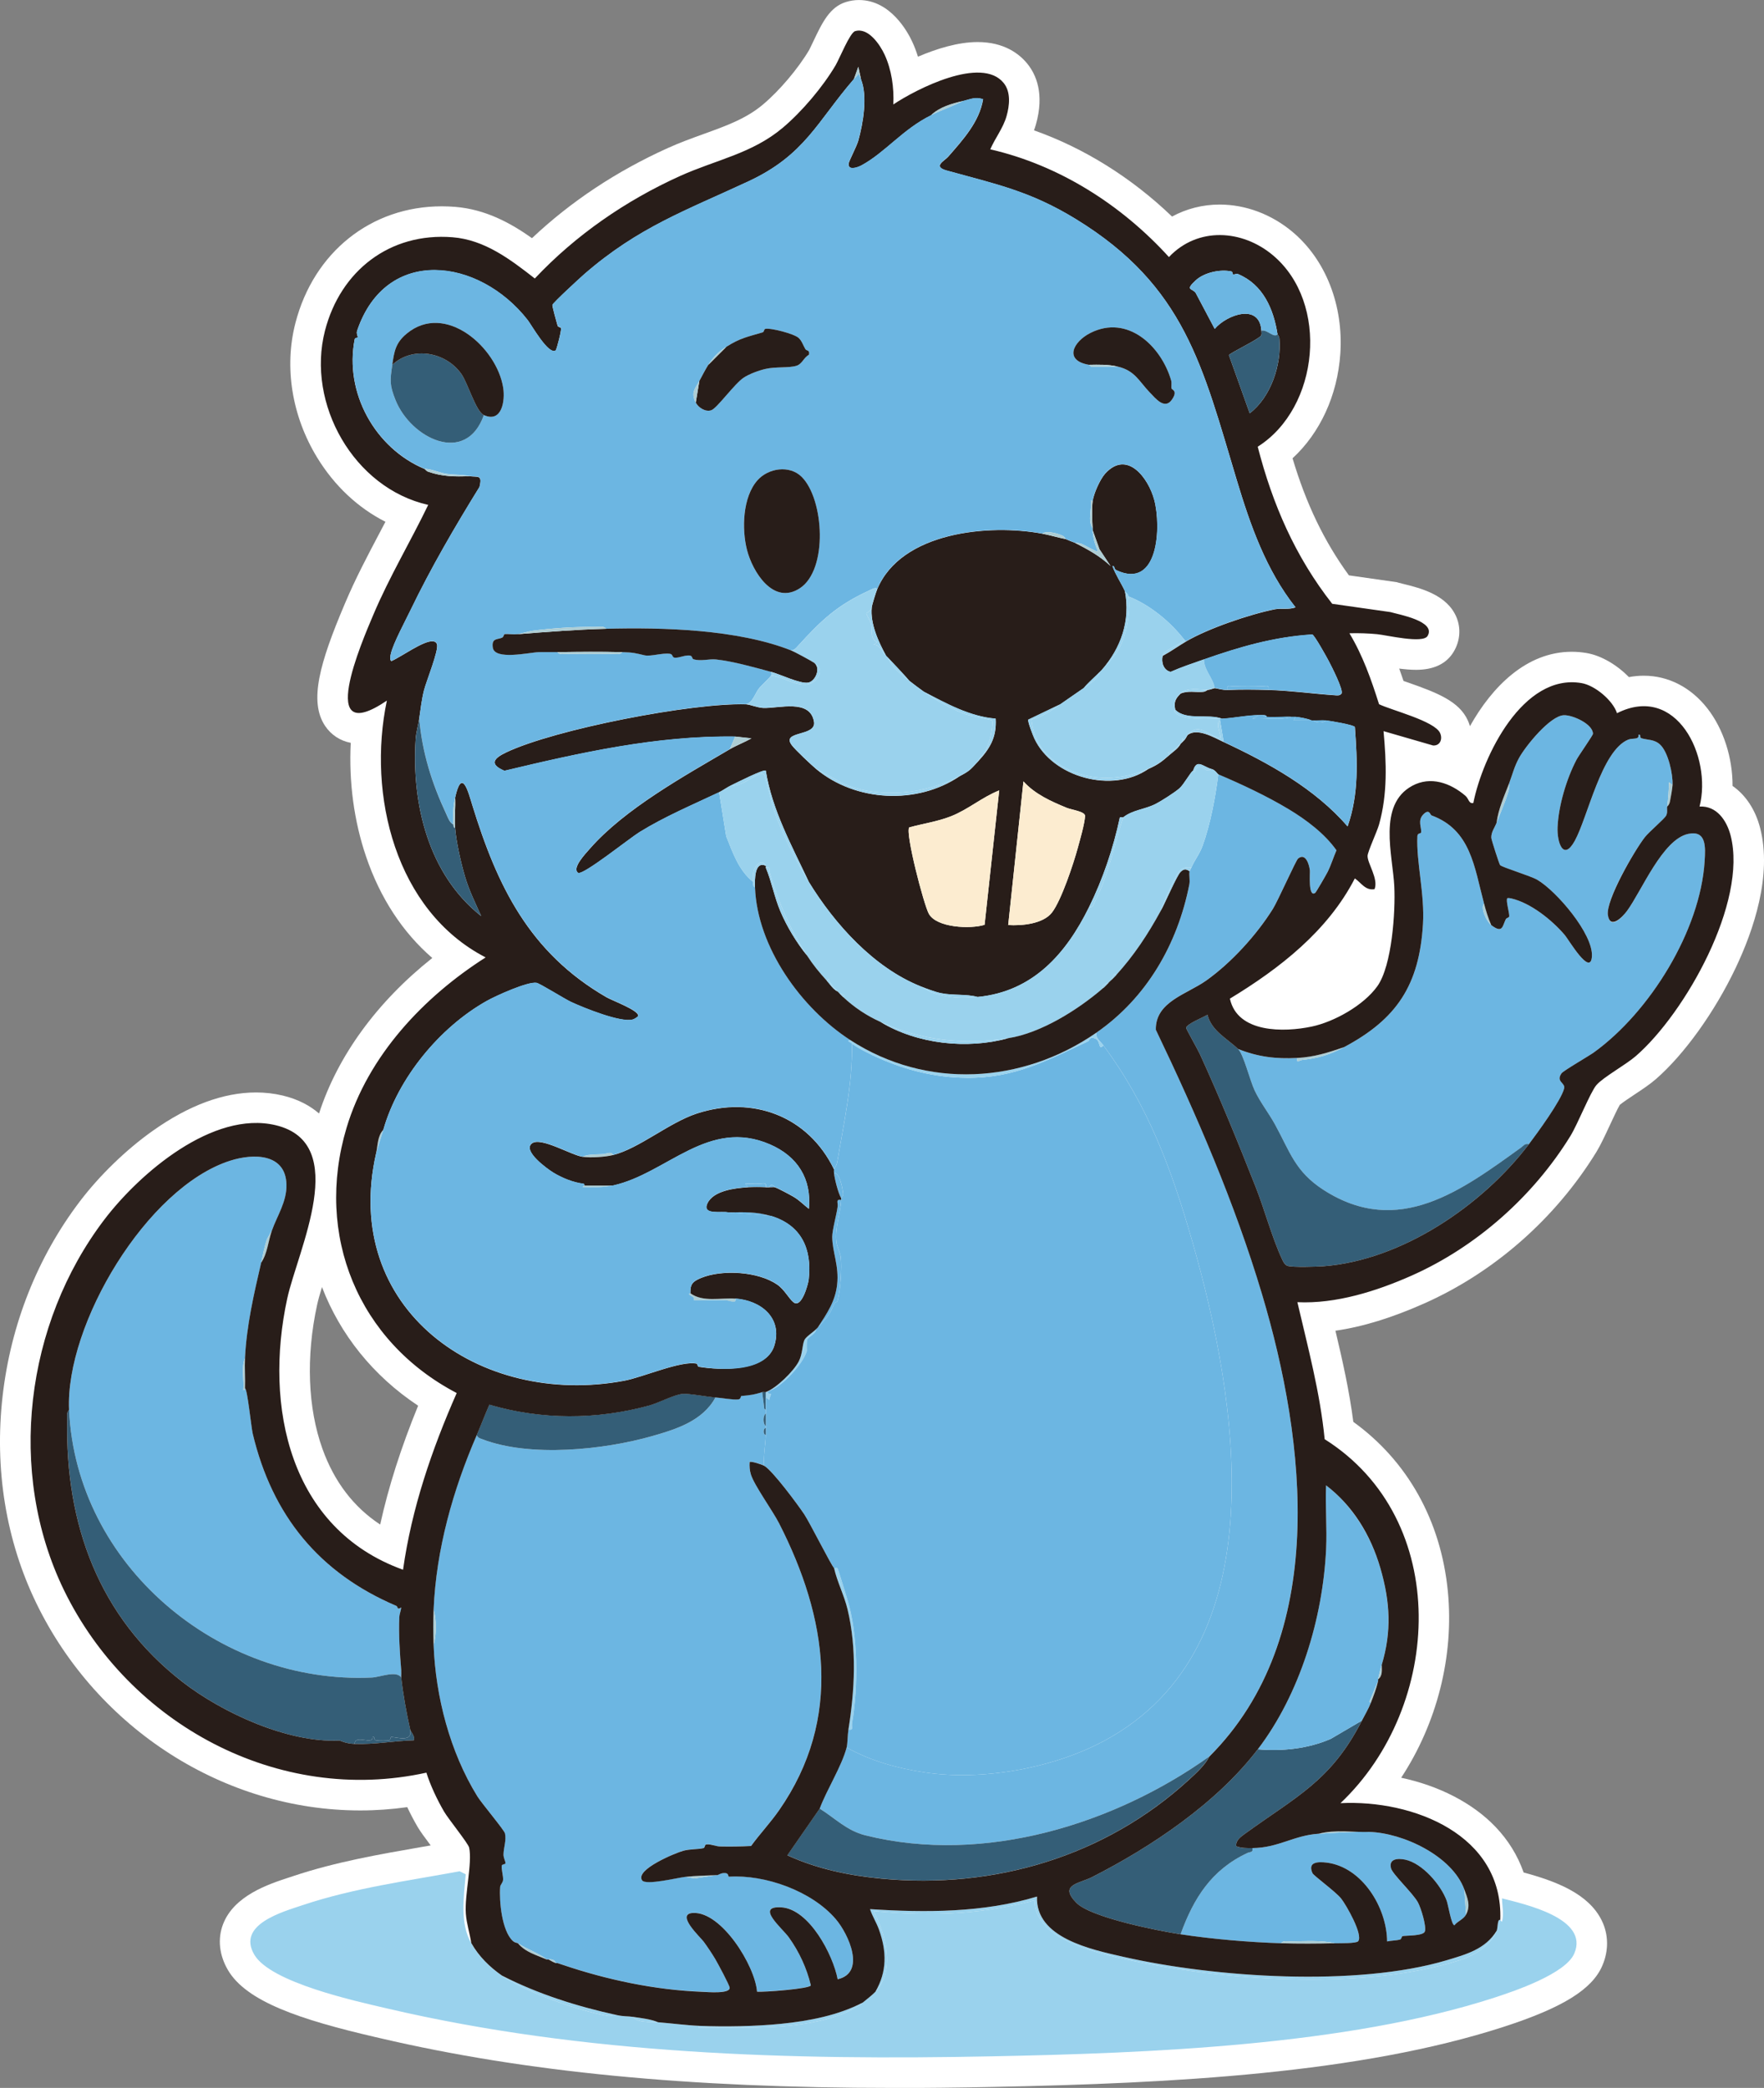 <?xml version="1.0" encoding="UTF-8"?>
<svg id="Layer_2" data-name="Layer 2" xmlns="http://www.w3.org/2000/svg" viewBox="0 0 982.39 1162.71">
  <rect x="0" y="0" width="982.39" height="1162.71" fill="#808080" stroke="none"/>
  <defs>
    <style>
      .cls-1 {
        fill: #adcdd4;
      }

      .cls-2 {
        fill: #6cb6e2;
      }

      .cls-3 {
        fill: #9ad2ed;
      }

      .cls-4 {
        fill: #fff;
      }

      .cls-5 {
        fill: #281d19;
      }

      .cls-6 {
        fill: #345e77;
      }

      .cls-7 {
        fill: #fcecd0;
      }
    </style>
  </defs>
  <g id="Layer_2-2" data-name="Layer 2">
    <g>
      <path class="cls-4" d="M496.91,1162.71c-113.71,0-204.31-8.8-285.13-27.68l-2.72-.63c-41.85-9.69-71.83-19.75-82.11-37.31-4.86-8.3-5.84-17.34-2.77-25.44,6.11-16.11,25.43-22.42,36.96-26.19.76-.25,1.49-.49,2.16-.71,23.57-7.88,47.89-12.1,71.41-16.19,1.7-.3,3.42-.59,5.14-.89-3.55-4.76-5.81-7.82-7.24-10.26-2.09-3.58-4.06-7.33-5.81-11.06-8.68,1.22-17.45,1.84-26.19,1.84-75.5,0-146.27-45.23-180.3-115.23-16.98-34.92-23.5-74.87-18.86-115.52,4.55-39.89,19.44-77.41,43.06-108.48,11-14.47,25.78-28.78,40.55-39.24,20-14.17,39.37-21.36,57.57-21.36,5.07,0,10.06.58,14.83,1.72,8.9,2.12,15.44,5.86,20.22,9.99,10.42-32.19,32.4-62.24,63.07-86.59-16.45-14.21-29-33.33-36.86-56.42-6.77-19.88-9.66-41.7-8.56-63.4-5.9-1.12-10.98-4.45-14.33-9.5-9.06-13.68-2.86-35.17,10.92-67.66l.4-.94c5.65-13.34,12.33-26.01,18.8-38.27,1.17-2.22,2.36-4.47,3.54-6.73-15.25-7.71-28.36-19.95-38.01-35.73-14.06-22.99-18.49-50.29-12.14-74.9,10.19-39.51,42.18-65.04,81.51-65.04,2.42,0,4.88.1,7.33.29,17.11,1.35,31.11,9.08,42.92,17.44,21.65-20.42,47-37.24,75.53-50.13,6.95-3.14,13.69-5.58,20.21-7.93,12.68-4.58,23.63-8.54,32.97-16.42,9.2-7.76,19.51-19.95,25.67-30.34.31-.55,1.28-2.6,1.99-4.1,5.21-11.03,9.33-19.74,18.49-22.59,2.35-.73,4.78-1.1,7.23-1.1,17.64,0,27.23,17.89,29.75,23.37,1.2,2.61,2.24,5.35,3.11,8.19,10.58-4.54,22.52-8.16,33.19-8.16,14.82,0,23.26,6.57,27.74,12.09,4.86,6,9.63,16.74,4.74,33.89-.31,1.1-.67,2.16-1.04,3.19,27.86,9.85,54.33,26.36,76.88,48.01,8.04-4.37,17.08-6.68,26.5-6.68,14.51,0,28.95,5.43,40.66,15.28,18.46,15.53,28.38,40.91,26.54,67.89-1.58,23.13-11.29,44.02-26.59,58.13,7.53,25.33,17.67,46.39,31.39,65.19l26.65,3.8,1.17.34c.47.13,1.13.29,1.93.49,9.91,2.43,24.88,6.09,30.14,18.67,2.6,6.23,2.04,13.23-1.54,19.23-4,6.69-11.06,10.08-20.97,10.08-2.98,0-6.21-.29-9.36-.69.84,2.32,1.64,4.62,2.39,6.88.49.17.97.34,1.43.5,17.6,6.09,29.5,10.87,34.34,21.4.49,1.08.9,2.17,1.23,3.28,12.4-22.12,31.57-41.43,56.71-41.43,2.74,0,5.52.24,8.26.71,8.21,1.41,16.96,6.64,23.55,13.4,2.77-.52,5.53-.78,8.28-.78,13.69,0,26.29,6.49,35.47,18.27,9.03,11.59,14.03,27.62,13.97,43.11,7.23,5.01,12.75,13.19,15.38,23.5,6.74,26.34-3.69,56.85-13.63,77.8-11.63,24.52-28.69,48.29-44.53,62.04-3.24,2.82-7.36,5.56-11.73,8.46-2.54,1.69-6.65,4.42-8.29,5.81-1.27,2.16-3.87,7.74-5.47,11.19-2.7,5.81-5.25,11.3-7.64,15.18-22.8,37-56.86,66.93-95.92,84.27-17.9,7.95-34.19,12.96-49.33,15.13,3.91,16.46,7.72,33.36,9.96,50.75,30.19,21.81,48.78,54.99,52.64,94.32,3.56,36.24-6.15,73.68-25.99,103.86,21.05,4.49,39.61,13.96,52.31,27.14,7.25,7.52,12.58,16.16,15.89,25.63,17.83,4.81,36.07,11.67,43.48,26.69,3.86,7.84,3.98,16.81.32,25.26-5.7,13.19-22.1,23.34-54.83,33.97-80.2,26.03-184.01,31.49-284.23,33.5-20.22.41-38.66.6-56.37.6ZM179.32,716.74c-1.16,3.79-2.14,7.23-2.74,10-6.26,28.85-5.19,57.31,3.02,80.15,6.57,18.27,17.34,32.37,32.13,42.1,4.6-20.95,11.59-42.85,21.13-66.19-25.16-16.67-43.43-39.69-53.54-66.05Z"/>
      <g id="_7UawvB" data-name="7UawvB">
        <g>
          <path class="cls-3" d="M262.47,1082.15c4.16,7.33,10.12,13.19,17,18,13.28,9.29,42.88,19.62,58.91,22.43,1.63.29,3.4-.61,5.09-.43,3.98.87,6.01.55,9,1,2.53,3.33,9.85,2.67,14,3,7.45.6,15.86,1.71,23,2l-.52,1c20.45-.22,41.47,1,61.62-2.63,10.24-1.84,22.07-5.01,29.9-11.37,1.95-1.59,5.44-4.33,7-6,11.55-12.37,5.64-31.8-.99-44.99,15.72,1.61,32.71,2.05,48.48.98,14.04-.95,28-3.41,41.5-6.99-.79,5.35,2.17,10.1,5.5,14.01,10.2,11.98,37.88,17.58,53.32,20.68,52.64,10.56,125.61,15.02,177.25-1.13,8.15-2.55,17.8-8.2,20.94-16.56.52-1.38.39-3.91,1.02-5.49.2-.48.51-.56.98-.51.15.02.53.88.98,1.01,1.23-4.58.08-8.42.03-13.01,12.82,3.3,48.72,11.14,40.24,30.75-4.87,11.26-33.11,20.85-44.46,24.54-82.33,26.72-192.64,30.93-279.32,32.67-112.73,2.27-227.18-.91-337.29-26.63-17.53-4.1-64.9-14.38-74.03-29.97-9.83-16.79,15.64-23.8,27.08-27.63,28.24-9.45,58.07-13.43,87.28-18.81l3.38,1.67c-1.01,12.53-3.38,27.33,3.12,38.42Z"/>
          <path class="cls-3" d="M833.47,1075.15c-3.14,8.36-12.79,14.01-20.94,16.56-51.63,16.15-124.61,11.69-177.25,1.13-15.45-3.1-43.13-8.69-53.32-20.68-3.33-3.91-6.29-8.65-5.5-14.01-13.5,3.58-27.46,6.04-41.5,6.99-15.78,1.06-32.77.63-48.48-.98,6.63,13.2,12.54,32.63.99,44.99,6.55-11.4,6.3-22.41,2.01-34.51-1.42-4.02-3.71-7.48-5.01-11.48,31.02,2.01,63.17,2.01,92.99-7.01-1.01,23.05,30.35,29.51,47.98,33.53,50.91,11.61,130.03,16.86,180.03,1.97,10.94-3.26,21.79-6.22,28-16.5Z"/>
          <path class="cls-3" d="M480.47,1115.15c-7.83,6.36-19.66,9.53-29.9,11.37-20.15,3.63-41.18,2.4-61.62,2.63l.52-1c14.26.58,31.19.29,45.37-1.13,15.47-1.55,31.85-4.67,45.63-11.87Z"/>
          <path class="cls-3" d="M343.47,1122.15c-1.69-.18-3.46.72-5.09.43-16.03-2.81-45.63-13.14-58.91-22.43,20.09,10.3,41.93,17.19,64,22Z"/>
          <path class="cls-3" d="M366.47,1126.15c-4.15-.33-11.47.33-14-3,4.6.69,9.65,1.19,14,3Z"/>
          <g>
            <g>
              <path class="cls-2" d="M424.47,775.15l1.19,9.34.81.66v2c-1.65,1.26-1.65,5.74,0,7,0,.33,0,.67,0,1-1.56.41-1.5,3.68,0,4-.23,5.7-1.33,11.27-1,17-1.09-.59-7.3-2.7-7.99-2-.18,2.34-.02,4.57.67,6.83,1.87,6.14,12.06,20.13,15.72,27.28,26.89,52.63,35.58,108.63,0,159.78-4.82,6.92-10.65,13.09-15.6,19.89-5.74.29-11.58.38-17.33.26-2.52-.05-5.6-1.55-7.78-1.06-.73.17-.58,1.79-1.37,1.99-3.1.76-7.49.47-11.33,1.5s-26.96,10.43-22.89,16.44c1.99,2.93,19.69-1.44,23.91-1.91l5.37.89,12.63-1.89c.57-.03,2.11-1.37,4.52-1.12,1.94.2,1.4,2.04,1.91,2.01,20.19-1.28,46.16,7.94,59.54,23.64,7.14,8.38,16.93,29.84,1.03,33.47-2.56-13.6-15.84-39.17-31.47-40.06-14.66-.84.65,11.64,4.29,16.73,5.73,8.02,9.96,17.1,12.24,26.71-.3,1.9-26.35,3.9-29.97,3.52-1.09-14.4-19.74-44.64-35.66-43.82-9.95.51,4.2,13.56,5.98,16,2.14,2.93,4.53,6.5,6.39,9.61,1.37,2.29,7.9,14.43,8.05,15.99.35,3.58-12.31,2.43-15.35,2.31-26.28-1-53-6.71-77.51-14.99l-3-1c-.29-.11-.71.11-1,0-.53-1.85-2.23-2.16-4-2-.28-.12-.72.12-1,0-4.81-3.69-10.88-5.56-16-9-.6-.41-1.65-.15-3.01-1.45-6-5.74-7.53-22.03-6.94-30,.09-1.22,1.47-2.22,1.63-3.88.2-2.02-1.08-6.26-.71-7.99.18-.8,2.02-.64,2.05-1.25.06-1.02-1.15-3.05-1.11-4.91.09-4.05,1.68-7.93.83-11.76-.41-1.81-13.09-16.9-15.38-20.61-15.32-24.81-23.24-55.57-24.36-84.14,1.67-5.73,1.68-14.19,0-20,1.46-33.57,10.75-66.4,24-97,.75,1.66,1.68,1.76,3.16,2.33,26.63,10.24,67.74,5.92,94.84-1.83,13.43-3.84,27.97-8.48,35-21.5,3.54.26,9.7,1.4,12.56,1.11,1.88-.19,1.27-1.88,1.91-1.94,3.91-.31,7.38-.71,11.53-2.17Z"/>
              <path class="cls-2" d="M678.47,431.15c12.85,5.46,27.01,12.09,39.13,19.37,9.87,5.93,20.11,13.63,26.68,22.93-1.66,3.82-3.08,8.42-4.93,12.08-.75,1.48-6.34,11.23-6.9,11.62-4.03,2.86-2.83-11.13-2.98-12.49-.37-3.4-2.45-10.01-6.58-6.59-1.21,1-11.18,23.48-14,28-9.09,14.55-23.14,29.97-37.1,39.9-10.88,7.74-28.39,11.76-28.11,27.42,22.69,47.33,43.99,96.61,59.06,147,24.76,82.78,37.34,191.18-29.26,257.76-52.5,37.36-124.86,60.45-191.43,43.93-10.48-2.6-16.86-9.48-25.57-14.93,3.92-10.56,12.15-23.34,15-34,13.64,7.54,28.24,11.57,43.62,13.88,31.8,4.76,71.41-2.25,100.05-17.71,96.91-52.29,74.18-189.68,49.04-277.38-11.56-40.32-24.57-75.94-49.71-109.79-1.64-2.21-4.36-3.95-4-7,28.1-19.41,45.33-49.35,51.88-82.62.48-2.42-.26-5.2.12-7.38.02-.11.74-1.38,1-2,1.64-3.94,4.6-7.53,6.28-12.22,4.33-12.01,7.19-27.19,8.72-39.78Z"/>
              <path class="cls-2" d="M762.47,1020.15c19.06.55,46.21,13.47,53,32l1,14c-1.52,2.8-4.59,3.56-6.5,5.98-1.67.01-3.44-11.28-4.31-13.67-3.26-8.9-13.57-20.87-23.13-22.87-4.02-.84-9.23-.57-7.88,4.8.82,3.28,12.3,13.99,15.03,19.05,1.67,3.1,4.73,12.98,3.86,16.08-.74,2.66-10.58,2.24-12.38,2.65-.69.15-.58,1.64-1.45,1.9-1.97.6-5.07.56-7.24,1.07-.09-18.78-13.83-41.42-33.61-43.89-4.59-.57-10.85-.56-7.93,5.87.64,1.4,12.91,10.3,15.94,14.11,2.79,3.51,12.44,20.3,9.48,23.82-1.08,1.28-10.57,1.04-12.89,1.1-7.57-1.76-16.61-1.1-24.51-1.02-1.69.02-4.45-.64-5.49,1.02-17.91-.57-38.31-2.29-56-5,7.27-20.13,17.3-35.98,37.26-45.29,1.46-.68,3.28-.11,2.74-2.71,14.43-.09,23.17-7.15,37-8,8.65-.53,19.68-1.24,28-1Z"/>
              <path class="cls-6" d="M758.47,958.15c-17.28,33.76-36.44,42.14-65.34,63.16-2.25,1.64-5.15,3.7-4.66,6.83,3.06,1.11,5.82,1.03,9,1.01.55,2.6-1.28,2.03-2.74,2.71-19.96,9.31-29.99,25.16-37.26,45.29-12.35-1.89-49.86-9.27-57.99-17.51-10.03-10.15,1.58-10.7,8.67-14.31,33.18-16.88,69.58-41.33,92.32-71.18,13.76,1.16,27.9-.28,40.67-5.83l17.33-10.17Z"/>
              <path class="cls-2" d="M700.47,974.15c23.48-30.83,36.2-72.96,38.04-111.46.56-11.79-.51-23.75-.03-35.54,14.78,11.28,25.04,28.18,30.28,46.21s6.32,35.21.71,53.79c-.97,3.21-1.26,4.91-2,8-.08.32.08.68,0,1l-4.88,11.53.88.47c-1.36,3.5-3.46,6.99-5,10l-17.33,10.17c-12.77,5.55-26.91,6.99-40.67,5.83Z"/>
              <path class="cls-6" d="M673.47,978.15c-2.34,4.68-7.55,9.43-11.47,13.03-46.55,42.6-108.25,60.91-171.02,54.96-18.17-1.72-35.97-5.42-52.51-13.01l18-25.98c8.72,5.45,15.09,12.32,25.57,14.93,66.57,16.52,138.93-6.56,191.43-43.93Z"/>
              <path class="cls-6" d="M398.47,778.15c-7.03,13.01-21.57,17.66-35,21.5-27.1,7.75-68.21,12.07-94.84,1.83-1.48-.57-2.41-.67-3.16-2.33,2.43-5.6,4.58-11.39,7.06-16.98,29.09,8.55,59.73,8.46,88.95.49,5.17-1.41,14.25-6.19,18.6-6.48,3.99-.27,13.27,1.59,18.38,1.97Z"/>
              <path class="cls-3" d="M464.47,873.15c.19.15,1.54-.36,1.86.09.52.74,4.63,14.55,5.44,17.1,6.07,19.07,6.34,48.85,2.71,69.37-.33,1.86,1.15,4.01-2.02,3.43,3.53-22,4.75-45.19-.49-67.01-1.88-7.83-5.72-15.14-7.51-22.99Z"/>
              <path class="cls-2" d="M468.47,668.15c-.49,7.7-3.69,15.85-2.65,23.75.3,2.24,2.11,5.98,2.37,8.01.73,5.74-.17,18.93-1.78,24.51-.23.78-1.53.7-1.86,1.51-2.68,6.53-4.13,8.02-9.08,13.22,5-7.68,9.66-14.34,10.72-23.78,1.2-10.59-2.73-18.27-2.72-26.72,0-3.8,2.42-12.15,3.04-17,.24-1.87-1.27-4.06,1.95-3.5Z"/>
              <path class="cls-1" d="M762.47,1020.15c-8.32-.24-19.35.47-28,1,9.11-2.42,18.75-.73,28-1Z"/>
              <path class="cls-1" d="M743.47,1082.15c-9.76.24-20.25.31-30,0,1.04-1.66,3.79-1,5.49-1.02,7.9-.08,16.95-.74,24.51,1.02Z"/>
              <path class="cls-2" d="M464.47,653.15c3.36-.02,4.82,9.19,5.05,11.59.13,1.34-1.05,2.28-1.05,2.41-1.63-2.65-3.68-10.7-4-14Z"/>
              <path class="cls-1" d="M409.47,723.15c.99,3.36-3.3,1-5.5,1h-17.5c-.08,0,.19-1.18-.36-1.62-.71-.57-2.29-1.22-2.39-1.81-.05-.28.75-.5.75-.57,7,5.13,16.73,2.42,25,3Z"/>
              <path class="cls-2" d="M429.47,677.15l-24-2c8.48-.16,15.82-.5,24,2Z"/>
              <path class="cls-2" d="M416.47,661.15l-1.5-2c2.68.08,5.37-.1,8.04,0,1.92.08,4.01-1.03,3.45,2-3.07-.2-6.93-.19-10,0Z"/>
              <path class="cls-1" d="M399.47,1044.15l-12.63,1.89-5.37-.89c6.4-.72,11.7-.7,18-1Z"/>
              <path class="cls-1" d="M241.47,916.15c-.25-6.36-.28-13.64,0-20,1.68,5.81,1.67,14.27,0,20Z"/>
              <path class="cls-1" d="M341.47,643.15c-4.52,1.13-12.41,1.61-17,1,3.45-1.6,8.01-1.09,12-1.51,1.5-.16,3.97-1.48,5,.51Z"/>
              <path class="cls-1" d="M341.47,660.15c-5.8,1.29-10.99,1.15-17.01.98.12-.47,1-.83,1.01-.98h16Z"/>
              <path class="cls-1" d="M816.47,1066.15l-1-14c1.72,4.7,3.68,9.05,1,14Z"/>
              <path class="cls-3" d="M454.47,740.15c-.01,2.57-4.44,4.37-4.9,5.79-.68,2.06-.09,5.95-.35,6.7-2.4,7.2-12.91,18.51-19.43,21.28-4.88,2.07-.69,2.21-.53,2.38.28.29-1.07,2.47-.81,3.34l-1.99-1.48v-3c5.75-2.04,15.55-11.6,18.38-17.12,2.16-4.21,1.86-8.95,3.13-11.87.75-1.73,5.01-4.5,6.49-6.01Z"/>
              <path class="cls-6" d="M426.47,775.15v10l-.81-.66-1.19-9.34c.52-.18,1.48.18,2,0Z"/>
              <path class="cls-1" d="M767.47,935.15c.74-3.09,1.03-4.79,2-8,.03,2.74.58,6.18-2,8Z"/>
              <path class="cls-1" d="M763.47,948.15l-.88-.47,4.88-11.53c-1.08,4.48-2.36,7.78-4,12Z"/>
              <path class="cls-1" d="M309.47,1093.15c-2.27-.86-3.2-1.66-4-2,1.77-.16,3.47.15,4,2Z"/>
              <path class="cls-1" d="M304.47,1091.15c-5.57-2.42-11.92-4.04-16-9,5.12,3.44,11.19,5.31,16,9Z"/>
              <path class="cls-2" d="M431.47,661.15c-.78-.2-2.05.1-3,0,.2-1.7,2.43-1.29,3,0Z"/>
              <path class="cls-1" d="M313.47,1094.15c-1.05-.35-1.93-.61-3-1l3,1Z"/>
              <g>
                <path class="cls-2" d="M474.47,581.15c3.91,2.85,10.01,5.9,15.29,8.21,15.1,6.6,30.81,10.61,48.26,10.83,27.16.34,45.33-9.81,68.13-20.41.46-.21.58-3.18,4.34-1.15,2.38,1.28,1.27,6.63,3.98,3.52,25.14,33.85,38.16,69.47,49.71,109.79,25.14,87.7,47.87,225.09-49.04,277.38-28.64,15.45-68.25,22.47-100.05,17.71-15.39-2.3-29.98-6.34-43.62-13.88.57-2.13.56-7.23,1-10,3.17.57,1.69-1.57,2.02-3.43,3.63-20.52,3.36-50.31-2.71-69.37-.81-2.56-4.92-16.37-5.44-17.1-.33-.46-1.67.06-1.86-.09-1.35-1.07-13.51-25.3-16.59-29.91-3.59-5.38-17.78-24.57-22.41-27.09-.33-5.73.77-11.3,1-17,.05-1.33-.04-2.67,0-4,0-.33,0-.67,0-1,.06-2.33,0-4.67,0-7v-9l1.99,1.48c-.27-.86,1.09-3.04.81-3.34-.17-.17-4.35-.31.53-2.38,6.52-2.77,17.02-14.08,19.43-21.28.25-.75-.33-4.64.35-6.7.47-1.42,4.89-3.22,4.9-5.79.33-.34.68-.66,1-1,4.95-5.2,6.41-6.7,9.08-13.22.33-.81,1.63-.73,1.86-1.51,1.61-5.58,2.51-18.77,1.78-24.51-.26-2.03-2.07-5.77-2.37-8.01-1.05-7.9,2.16-16.05,2.65-23.75.02-.33,0-.67,0-1,0-.13,1.18-1.08,1.05-2.41-.23-2.4-1.7-11.61-5.05-11.59-.06-.57-.1-1.49,0-2,.11-.55,1.41-1.98,1.72-3.75,3.76-21.99,8.63-43.75,8.28-66.25Z"/>
                <path class="cls-3" d="M614.47,582.15c-2.71,3.11-1.6-2.23-3.98-3.52-3.77-2.03-3.89.94-4.34,1.15-22.8,10.6-40.97,20.75-68.13,20.41-17.44-.22-33.16-4.23-48.26-10.83-5.29-2.31-11.38-5.36-15.29-8.21-1.24-.9-3.19-1.33-1-2,42.58,27.65,95.79,24.47,137-4-.36,3.05,2.36,4.79,4,7Z"/>
              </g>
              <path class="cls-6" d="M426.47,794.15c-1.65-1.26-1.65-5.74,0-7,0,2.33.06,4.67,0,7Z"/>
              <path class="cls-6" d="M426.47,799.15c-1.5-.32-1.56-3.59,0-4-.04,1.33.05,2.67,0,4Z"/>
              <g>
                <path class="cls-2" d="M151.47,685.15l-2.71,4.79c-1.56,4.31-2.26,8.78-3.29,13.21-4.04,17.35-8.13,35-9,53-2.28,5.36-.42,12.27-.99,18,1.13.17.92-1,.99-1,1.28-.03,3.48,21.8,4.29,25.21,10.89,45.75,37.1,77.63,79.93,95.89,1.12.48.24,2.6,2.77.9-.15,1.9-.96,3.45-1.05,5.44-.42,9.03.28,20.49,1.06,29.56.03.33-.03.67,0,1,.09.98-.11,2.02,0,3-2.84-4.09-11.69-.18-16.46.04-85.03,3.88-164.59-62.46-168.54-149.04-2.17-47.48,43.22-123.94,89.72-138.78,13.04-4.16,30.92-4.09,31.35,13.27.24,9.51-5.23,17.49-8.06,25.51Z"/>
                <path class="cls-6" d="M38.47,785.15c3.95,86.58,83.51,152.92,168.54,149.04,4.77-.22,13.62-4.13,16.46-.04.99,9.12,2.96,20.02,5,29,1.44,7.25-7.1,4.32-10.57,4.11-.46-.03-.31,1.71-1.09,1.88-1.41.32-5.33.26-6.92.09-2.41-.25-.6-2.28-2.41-2.08.53,5.1-9.79-1.68-10.01,3.99-5.12-.17-7.96-1.91-8.43-1.89-28.46,1.42-65.11-15.31-87.48-32.7-46.57-36.19-65.26-87.78-64.11-145.95.04-1.9-.47-3.89,1.03-5.46Z"/>
                <path class="cls-6" d="M228.47,963.15c.3,1.31,2.82,3.64,2,5.99-11.32.29-21.47,2.4-33,2.01.23-5.67,10.55,1.11,10.01-3.99,1.8-.2,0,1.83,2.41,2.08,1.59.16,5.51.23,6.92-.09.77-.17.63-1.91,1.09-1.88,3.47.21,12.01,3.14,10.57-4.11Z"/>
                <path class="cls-1" d="M136.47,773.15c-.07,0,.14,1.17-.99,1,.57-5.73-1.29-12.64.99-18-.27,5.63.2,11.36,0,17Z"/>
                <path class="cls-1" d="M151.47,685.15c-2.05,5.82-2.5,12.93-6,18,1.03-4.43,1.73-8.9,3.29-13.21l2.71-4.79Z"/>
                <path class="cls-6" d="M223.47,931.15c-.03-.33.03-.67,0-1v1Z"/>
              </g>
            </g>
            <g>
              <path class="cls-1" d="M213.47,629.15l-4,13c.97-4.26.67-9.59,4-13Z"/>
              <g>
                <path class="cls-2" d="M840.47,436.15c1.9-4.99,2.75-9,5.48-14.02,3.6-6.61,17.3-23.54,24.97-23.84,4.89-.19,16.22,4.88,16.22,10.36,0,.86-7.87,11.96-9.19,14.48-5.53,10.59-9.98,25.52-10.52,37.48-.37,8.41,3.17,19.29,9.59,7.6,7.28-13.26,14.79-50.06,29.7-56.31,2.54-1.06,6.22.33,5.77-2.74,1.61-.52.37,1.57,1.68,1.97,3.32,1.02,7.09.48,10.33,3.49,4.57,4.24,7.2,16.41,6.97,22.53l-2.01-1.5c-.08,4.37-.38,9.2-.99,13.5-.23,1.64.36,3.03-.52,4.96-.81,1.77-9.49,9.03-11.9,12.12-5.75,7.35-21.92,34.74-20.59,43.36s8.2,1.02,10.64-2.31c8.18-11.15,19.76-39.88,34.1-42.9,10.27-2.17,9.61,7.5,9.14,15.15-2.39,38.7-30.52,84.01-61.55,106.44-3.11,2.25-17.2,10.31-18.2,11.8-3.22,4.78,2.3,5.11,1.5,8.39-1.6,6.55-14.96,24.87-19.61,31-2.38-.49-3.05.95-4.52,2-32.93,23.7-68.1,50.22-109.63,23.65-16.18-10.35-18.92-21.48-27.31-36.69-3.49-6.32-8.13-12.16-11.25-18.75-2.71-5.71-6.18-20.21-9.29-23.21,11.09,4.41,21.07,5.64,33,5-.33,3.4.73,1.31,2.6,1.11,8.99-.96,15.51-2.92,23.4-7.11,29.35-15.59,41.94-34.5,43.99-68.51,1.02-16.96-3.79-34.59-3.11-49.03.09-1.86,2-1.32,2.09-2.07.33-2.72-2.17-6.65,1.3-10.1,3.29-3.26,3.73.37,4.48.64,21.91,8.05,23.78,28.66,29.24,49.07-2.1,2.69,1.54,10.12,4,12,6.47,4.95,6.22.54,8.1-3.2.46-.91,1.72-.81,1.89-1.51.41-1.65-2.07-9.13-.99-10.28.79-.11,1.51.01,2.29.19,10.69,2.51,22.43,11.86,29.67,20.33,2.22,2.6,14.33,23.36,15.12,11.98.86-12.49-19.83-36.52-30.39-42.7-4.01-2.35-19.75-6.95-20.76-8.24-.5-.62-4.83-14.09-4.88-15.16-.14-3.17,1.97-5.82,2.95-8.41,1.94-5.13,4.52-10.84,6.21-16.3.6-1.95,1.15-3.6.79-5.7Z"/>
                <path class="cls-6" d="M851.47,637.15c-25.87,34.1-70.81,64.71-114.51,67.99-3.74.28-16.94.67-19.79-.18-1.72-.52-2.51-2.32-3.2-3.8-5.52-11.81-9.75-27.69-14.72-40.28-9.8-24.81-19.94-49.7-31.05-73.95-1.07-2.34-7.48-13.64-7.61-14.45-.32-2,9.79-6.14,11.88-7.34,2.21,8.95,11.16,13.33,17.01,19,3.11,3,6.58,17.5,9.29,23.21,3.12,6.58,7.76,12.43,11.25,18.75,8.39,15.21,11.13,26.34,27.31,36.69,41.53,26.57,76.7.05,109.63-23.65,1.47-1.06,2.14-2.49,4.52-2Z"/>
                <path class="cls-1" d="M931.47,437.15c-.06,1.69-1.02,7.17-1.43,9.11-.23,1.11-.67,2.16-1.57,2.89.61-4.3.91-9.13.99-13.5l2.01,1.5Z"/>
                <path class="cls-1" d="M748.47,583.15c-7.89,4.19-14.41,6.14-23.4,7.11-1.87.2-2.93,2.29-2.6-1.11,9.57-.52,17.06-2.97,26-6Z"/>
                <path class="cls-1" d="M833.47,458.15c.95-7.61,4.28-14.89,7-22,.36,2.1-.19,3.75-.79,5.7-1.69,5.47-4.26,11.17-6.21,16.3Z"/>
                <path class="cls-1" d="M830.47,515.15c-2.46-1.88-6.1-9.31-4-12,1.1,4.12,2.3,8.1,4,12Z"/>
              </g>
              <g>
                <path class="cls-5" d="M262.47,1082.15c-.82-5.47-2.64-10.91-3.04-16.46-.76-10.62,3.73-28.52,1.83-36.83-.54-2.36-11.53-15.88-13.96-20.04-3.77-6.45-7.65-14.64-9.84-21.67-82.57,18.18-165.61-27.12-201.84-101.65-32.01-65.86-21.49-148.46,22.44-206.27,19.67-25.88,60.53-60.97,95.46-52.63,42.16,10.06,12.29,69.57,6.44,96.54-13.05,60.11,1.26,128.24,64.5,151.01,4.81-34.21,16.02-66.95,29.88-98.4-54.86-28.72-79.19-87.87-61.37-147.6,11.98-40.16,42.84-72.92,77.49-94.99-50.26-25.95-66.01-90.66-55.01-143.01-39.82,26.96-13.95-32.69-7.47-47.98,8.88-20.98,20.62-40.53,30.49-61.01-41.39-9.29-67.99-56.3-57.49-97,8.59-33.33,36.09-54.81,71.03-52.04,17.95,1.42,32.24,12.37,45.83,22.97,22.79-24.21,50.63-43.41,80.96-57.11,19.97-9.01,40.03-12.42,57.15-26.85,10.7-9.03,22.2-22.62,29.34-34.66,2.16-3.65,8.01-18.22,10.89-19.11,7.29-2.26,13.87,7.44,16.49,13.13,3.91,8.51,5.26,18.36,4.83,27.68,12.75-8.54,49.11-27.18,61.45-11.96,4.11,5.07,3.27,12.65,1.59,18.51-1.91,6.7-6.35,12.16-9.05,18.44,38.5,8.85,73.1,30.97,99.5,59.99,16.03-16.96,40.84-15.37,57.97-.95,31.5,26.49,25.78,84.92-8.53,106.56,8.27,32.15,20.94,61.28,41.49,87.48l32.39,4.61c4.75,1.39,25.65,5.05,20.7,13.33-2.61,4.37-22.82-.5-28.02-1.01-4.74-.47-10.72-.68-15.49-.51,7.43,12.32,12.18,25.84,16.5,39.5,6.83,3.34,30.91,9.33,33.98,16.02,1.53,3.33.09,7.15-3.87,6.97l-27.6-7.99c1.59,17.61,2.31,34.83-2.51,52-1.11,3.95-6.34,15.12-6.39,17.48-.09,4.19,6.17,12.69,3.89,18.52-5.09.9-7.44-3.57-10.98-6-15.04,29.27-41.89,50.16-69.58,66.96,4.18,19.27,30.19,18.81,45.58,15.55,12.61-2.67,28.95-11.85,36.53-22.47,8.19-11.47,10.12-41.65,9.45-55.53-.85-17.44-9.42-45.54,9.96-56.06,10.28-5.58,21.3-1.58,29.6,5.51,2.03,1.74,1.86,4.58,4.44,4.05,5.23-26.06,27.66-72.36,60.27-66.77,7.47,1.28,17.42,9.61,19.75,16.76,33.16-16.72,53.03,24.09,45.98,51.99,9.58-.52,15.16,7.82,17.31,16.2,9.47,37.03-25.25,98.83-52.83,122.77-5.53,4.8-18.15,11.75-21.9,16.1-3.42,3.97-10.38,21.68-14.55,28.45-20.65,33.5-52.32,61.65-88.34,77.66-19.51,8.67-42.17,15.85-63.67,14.83,5.88,25.27,12.65,50.34,15.19,76.3,70.86,44.63,65.84,148.72,8.81,202.68,40.39-2.01,90.73,17.57,89,65.01-.47-.05-.78.03-.98.51-.63,1.58-.5,4.11-1.02,5.49-6.22,10.28-17.06,13.24-28,16.5-50,14.89-129.12,9.64-180.03-1.97-17.63-4.02-48.99-10.48-47.98-33.53-29.81,9.02-61.96,9.01-92.99,7.01,1.3,4,3.59,7.46,5.01,11.48,4.29,12.11,4.53,23.11-2.01,34.51-1.56,1.67-5.05,4.41-7,6-13.78,7.2-30.16,10.32-45.63,11.87-14.19,1.42-31.12,1.7-45.37,1.13-7.14-.29-15.55-1.4-23-2-4.35-1.81-9.4-2.31-14-3-2.99-.45-5.02-.13-9-1-22.07-4.81-43.91-11.7-64-22-6.88-4.81-12.84-10.67-17-18ZM475.47,44.15c-20.45,23.65-27.15,42.17-58.64,56.86-34.92,16.28-61.2,25.46-91.37,51.63-2.27,1.97-17.55,16.01-17.84,17.22-.14.58,2.44,10.02,2.91,11.56.27.87,1.71.69,1.9,1.4.32,1.2-2.46,11.97-2.97,12.34-3.93,2.84-13.4-14.08-15.59-16.89-27.03-34.66-78.89-41.58-94.99,5.92-.58,1.72.56,3.23.31,3.79-.06.14-1.51.14-1.66.92-5.87,29.84,11.35,60.72,38.93,72.27.37.16.92,1.15,1.95,1.51,7.84,2.73,14.79,2.84,23.05,2.49,4.35.77,7.4-1.21,5.55,6.05-13.75,22.23-27.04,45.03-38.41,68.6-2.94,6.09-9.5,18.26-10.9,24.1-.26,1.07-.81,3.6.25,4.25,5.33-2.27,17.8-11.43,23.01-11.03,1.21.09,1.99.49,2.39,1.69,1.08,3.28-5.96,20.61-7.21,25.52-1.33,5.25-1.91,10.49-2.68,15.82-.53,3.69-1.75,7.75-1.99,11.51-2.3,36.11,7.14,75.3,36.5,98.47-3.26-7.29-6.73-14.23-9.01-21.98-2.26-7.66-4.86-19.16-5.5-27-.45-5.48.32-11.45,0-17,3.77-17,7.27-3.23,9.5,4.01,13.85,45.03,31.71,82.28,74.8,107.19,3.31,1.91,17.88,7.23,17.66,10.32-.04.58-2.14,1.8-2.92,2.04-6.53,2.04-27.51-6.5-34.4-9.7-3.81-1.77-17.46-10.37-19.34-10.68-4.92-.79-22.62,7.22-27.6,10.02-26.49,14.85-49.56,43.17-57.69,71.81-3.33,3.41-3.03,8.74-4,13-19.75,86.68,57.54,141.87,138.23,126.73,10.27-1.93,31.78-11.39,40.29-9.49.47.11.39,1.6,1.16,1.73,12.05,2,37.51,2.86,42.06-11.74,4.79-15.39-7.41-25.23-21.74-26.23-8.27-.58-18,2.13-25-3-.09-4.86,1.03-6.48,5.99-8.51,11.77-4.82,31.7-3.62,42.34,3.68,4.09,2.81,6.37,7.67,9.12,9.89,4.39,3.54,8.1-9.74,8.44-12.66,1.96-17.01-4.08-30.25-20.89-35.39-8.18-2.5-15.52-2.16-24-2-3.29-.9-14.61,1.77-11.53-4.98,3.31-7.26,15.69-8.6,22.53-9.02,3.07-.19,6.93-.2,10,0,.66.04,1.35-.07,2,0,.95.1,2.22-.2,3,0,1.53.39,9.09,4.45,10.92,5.58,3.01,1.87,5.31,4.29,8.07,6.42,1.6-16.76-6.36-29.23-21.64-35.85-34.44-14.93-57.41,16.21-87.36,22.86h-16c.05-.47-.02-.79-.51-.98-5.72-.68-11.93-3.21-16.81-6.19-3.09-1.89-17.66-12.26-11.74-16.38,5.04-3.5,21.95,6.74,28.06,7.56,4.59.61,12.48.13,17-1,14.39-3.6,31.1-17.97,46.46-23.04,31.17-10.27,62.18,1.36,76.54,31.04-.1.51-.06,1.43,0,2,.32,3.3,2.37,11.35,4,14,0,.33.02.67,0,1-3.22-.56-1.71,1.63-1.95,3.5-.62,4.85-3.04,13.2-3.04,17,0,8.46,3.92,16.13,2.72,26.72-1.07,9.43-5.72,16.1-10.72,23.78-.32.34-.67.66-1,1-1.48,1.51-5.74,4.28-6.49,6.01-1.27,2.92-.98,7.66-3.13,11.87-2.83,5.52-12.63,15.08-18.38,17.12-.52.18-1.48-.18-2,0-4.15,1.46-7.62,1.86-11.53,2.17-.64.05-.04,1.75-1.91,1.94-2.85.29-9.02-.85-12.56-1.11-5.11-.38-14.39-2.24-18.38-1.97-4.35.29-13.43,5.07-18.6,6.48-29.22,7.97-59.86,8.06-88.95-.49-2.48,5.59-4.64,11.38-7.06,16.98-13.25,30.6-22.54,63.43-24,97-.28,6.36-.25,13.64,0,20,1.12,28.58,9.04,59.33,24.36,84.14,2.29,3.71,14.98,18.8,15.38,20.61.86,3.84-.74,7.71-.83,11.76-.04,1.87,1.17,3.89,1.11,4.91-.04.61-1.88.44-2.05,1.25-.38,1.73.9,5.97.71,7.99-.16,1.66-1.54,2.66-1.63,3.88-.59,7.98.94,24.26,6.94,30,1.36,1.3,2.41,1.05,3.01,1.45,4.08,4.96,10.43,6.58,16,9,.28.12.72-.12,1,0,.8.34,1.73,1.14,4,2,.29.11.71-.11,1,0,1.07.39,1.95.65,3,1,24.51,8.28,51.23,13.99,77.51,14.99,3.04.12,15.7,1.26,15.35-2.31-.15-1.55-6.69-13.7-8.05-15.99-1.86-3.11-4.25-6.68-6.39-9.61-1.78-2.44-15.93-15.49-5.98-16,15.92-.82,34.58,29.42,35.66,43.82,3.62.39,29.68-1.61,29.97-3.52-2.28-9.61-6.51-18.69-12.24-26.71-3.64-5.09-18.95-17.57-4.29-16.73,15.63.9,28.91,26.46,31.47,40.06,15.9-3.63,6.11-25.09-1.03-33.47-13.38-15.7-39.35-24.92-59.54-23.64-.5.03.03-1.81-1.91-2.01-2.41-.25-3.95,1.09-4.52,1.12-6.3.3-11.6.28-18,1-4.22.48-21.92,4.85-23.91,1.91-4.07-6.01,18.9-15.36,22.89-16.44s8.23-.74,11.33-1.5c.79-.2.64-1.82,1.37-1.99,2.18-.5,5.25,1,7.78,1.06,5.75.12,11.6.04,17.33-.26,4.95-6.8,10.78-12.97,15.6-19.89,35.58-51.15,26.89-107.15,0-159.78-3.65-7.15-13.85-21.14-15.72-27.28-.69-2.26-.84-4.49-.67-6.83.69-.7,6.91,1.41,7.99,2,4.63,2.52,18.82,21.71,22.41,27.09,3.08,4.61,15.24,28.84,16.59,29.91,1.79,7.85,5.63,15.16,7.51,22.99,5.24,21.81,4.02,45.01.49,67.01-.44,2.77-.43,7.87-1,10-2.85,10.66-11.08,23.44-15,34l-18,25.98c16.54,7.59,34.34,11.29,52.51,13.01,62.76,5.95,124.47-12.37,171.02-54.96,3.93-3.59,9.14-8.34,11.47-13.03,66.61-66.58,54.03-174.98,29.26-257.76-15.07-50.39-36.37-99.67-59.06-147-.28-15.66,17.23-19.68,28.11-27.42,13.96-9.93,28.01-25.35,37.1-39.9,2.82-4.52,12.8-27,14-28,4.14-3.42,6.21,3.19,6.58,6.59.15,1.37-1.04,15.35,2.98,12.49.55-.39,6.15-10.14,6.9-11.62,1.85-3.66,3.27-8.25,4.93-12.08-6.57-9.3-16.81-16.99-26.68-22.93-12.11-7.28-26.27-13.92-39.13-19.37-.5-.21-1.83-2.63-4-3-4.67-1.41-8.01-5.74-10,1-1.4.63-5.01,7.53-7.65,9.85s-10.2,7.13-13.3,8.7c-6.2,3.12-12.78,3.27-18.04,7.46-.19.15-1.48-.36-1.84.13-3.7,17.21-9.37,34.06-17.16,49.87-12.74,25.89-31.2,47.03-62,50-6.69-1.79-13.36-.7-20.39-2.11-3.28-.66-8.41-2.59-11.61-3.89-25.88-10.44-47.53-34.43-62-58-9.41-20.03-20.42-39.85-24.01-62-1.09-1.06-16.42,6.8-18.99,8s-4.91,3.01-7,4c-14.95,7.08-30.15,13.46-44.31,22.19-5.42,3.34-30.76,23.65-34.09,22.76-3.98-2.46,4.09-10.87,6.37-13.48,19.43-22.25,52.79-40.62,78.03-55.47,3.45-2.03,8.37-3.95,11.99-6.01l-8.99-.99c-43.81-.6-86.34,8.98-128.55,19.05-8.85-3.74-5.71-7.06.89-10.21,27.06-12.94,103.89-27.77,133.67-26.83,1.94.06,6.39,1.89,9.46,2.03,8.55.41,26.24-5.29,28.38,7.72,1.4,8.49-18.77,4.74-12.26,13.17,2.04,2.64,10.6,10.72,13.43,13.08,22.02,18.4,56.38,20.05,80,4,5.55-2.93,5.86-3.53,10-8,6.69-7.22,10.62-13.47,10.01-24-14.35-1.16-27.42-8.41-40.01-15-2.16-1.59-6.17-4.5-8-6-3.85-4.44-7.98-8.71-12-13-.32-.34-.68-.66-1-1-4.2-7.56-9-18.13-8-27,.17-1.5,2.28-8.27,3-10,13.28-32.08,62.45-36.58,92-31,4.42.83,8.6,2.16,13,3,1.93.88,3.13,1.28,5,2,7.32,3.74,13.94,7.32,19.99,13l-6.17-9.32-3.82-10.68c-.02-.33.02-.67,0-1-.23-4.17-.51-11.04,0-15,.53-4.17,4.1-12.3,7.01-15.49,12.21-13.4,24.05,2.45,27.31,14.68,3.93,14.73,2.49,50.25-21.09,39.14-1.63-.77-.62-2.52-2.22-2.31,1.76,4.9,4.8,9.27,6.99,13.99,3.18,16.32-2.22,31.77-13,44-.32.34-.67.67-1,1-2.98,3-6.26,5.75-9,9-4.28,3.04-8.7,5.93-13,9l-17.87,8.58c-.3,1.19,2.59,8.69,3.39,10.41,10.14,21.78,43.57,30.82,63.48,17.02,5.55-2.46,7.47-4.06,12-8,2.15-1.87,4.6-3.38,6-6,.33-.34.67-.67,1-1s.67-.66,1-1c1.07-1.12,1.44-2.39,2-3,5.36-3.99,14.45,1.41,20,4,24.92,11.61,50.94,25.98,68.99,47,6.38-18.11,5.44-36.48,4.06-55.34-.25-1.13-13.73-3.46-16.04-3.66s-4.69.09-7,0c-.33-.01-.67,0-1,0-2.18-.99-6.65-1.84-9-2-.66-.04-1.34.03-2,0-4.6-.23-9.44.35-14,0-.3-.97-1.14-.93-2-1-.65-.05-1.34,0-2,0-6.98.03-14.2,1.69-21,2-7.68-2.86-19.97,1.2-26-5-.77-4.13-.13-5.91,3-9,4.12-1.75,8.46-.56,12.59-.96,1.31-.12,2.28-1.03,2.41-1.04,1.56-.12,3.42-.99,4-1,.83-.02,4.22,1.1,7,1,8.25-.3,14.74-.24,23,0,12.32.35,24.25,2.07,36.66,2.92,1.45.1,2.81.42,3.92-.88,1.32-1.81-5.64-15.4-7.05-18.07-1.17-2.23-7.94-14.44-9.2-14.86-21.34,1.33-40.45,6.9-60.33,13.89-6.27,2.2-12.45,4.24-18.55,6.94-3.98-.85-5.35-5.43-4.45-8.94,4.47-2.4,8.64-5.42,13-8,12.21-7.21,35.42-15.14,49.55-17.95,3.32-.66,7.82.34,11.45-1.06-16.4-20.72-25.17-45.75-32.71-70.78-19.05-63.28-28.74-108.1-89.6-145.4-25.44-15.59-44.16-19.38-71.94-27.06-8.09-2.24-1.19-5.42.78-7.68,8.14-9.35,17.41-19.38,19.47-32.06-4.58-1.43-7.04.06-11,.99-6.3,1.48-13.24,3.39-18,8-15.69,7.75-25.52,20.71-38.65,27.84-2.18,1.18-7.78,3.22-7.18-1.13.21-1.51,4.42-9.36,5.35-12.7,2.69-9.65,5.23-24.72,1.49-34.01l-1.49-7.01-2.51,7.01ZM711.47,186.15c-2.19-14.02-8.01-27.69-22.02-33.53-.9-.37-2,.41-2.77.21-.16-.04-.19-1.5-.88-1.66-6.14-1.38-15.17.58-19.87,4.93-6.26,5.78-1.89,4.27,0,7.09l10.56,19.96c6.62-7.87,24.99-14.58,25.99,1,.06.88.28,2.04-.21,2.77-1.4,2.09-17.66,9.84-17.87,10.86l11.58,32.35c11.8-8.93,17.77-27.09,16.54-41.56-.11-1.33-.99-2.12-1.04-2.42ZM931.47,437.15c.23-6.12-2.4-18.29-6.97-22.53-3.24-3.01-7.01-2.47-10.33-3.49-1.31-.4-.07-2.49-1.68-1.97.46,3.06-3.23,1.67-5.77,2.74-14.91,6.24-22.42,43.05-29.7,56.31-6.42,11.69-9.96.81-9.59-7.6.53-11.96,4.98-26.89,10.52-37.48,1.32-2.52,9.19-13.62,9.19-14.48,0-5.48-11.33-10.55-16.22-10.36-7.67.3-21.37,17.23-24.97,23.84-2.73,5.02-3.58,9.03-5.48,14.02-2.72,7.11-6.05,14.39-7,22-.98,2.59-3.09,5.24-2.95,8.41.05,1.07,4.38,14.54,4.88,15.16,1.02,1.28,16.75,5.89,20.76,8.24,10.57,6.18,31.26,30.21,30.39,42.7-.79,11.38-12.9-9.38-15.12-11.98-7.25-8.48-18.98-17.82-29.67-20.33-.78-.18-1.5-.3-2.29-.19-1.08,1.15,1.39,8.64.99,10.28-.17.7-1.44.6-1.89,1.51-1.88,3.74-1.63,8.15-8.1,3.2-1.7-3.9-2.9-7.88-4-12-5.46-20.41-7.33-41.02-29.24-49.07-.75-.27-1.19-3.91-4.48-.64-3.48,3.45-.97,7.38-1.3,10.1-.09.76-2,.22-2.09,2.07-.68,14.44,4.13,32.07,3.11,49.03-2.05,34.01-14.64,52.92-43.99,68.51-8.94,3.03-16.43,5.48-26,6-11.93.64-21.91-.59-33-5-5.86-5.67-14.8-10.05-17.01-19-2.08,1.2-12.19,5.34-11.88,7.34.13.81,6.54,12.11,7.61,14.45,11.11,24.24,21.25,49.14,31.05,73.95,4.97,12.59,9.2,28.47,14.72,40.28.69,1.48,1.48,3.28,3.2,3.8,2.85.86,16.05.46,19.79.18,43.7-3.28,88.65-33.88,114.51-67.99,4.65-6.13,18.01-24.45,19.61-31,.8-3.28-4.72-3.61-1.5-8.39,1.01-1.49,15.09-9.55,18.2-11.8,31.03-22.43,59.16-67.74,61.55-106.44.47-7.65,1.13-17.32-9.14-15.15-14.33,3.03-25.92,31.75-34.1,42.9-2.44,3.33-9.37,10.56-10.64,2.31s14.84-36.01,20.59-43.36c2.41-3.09,11.09-10.35,11.9-12.12.88-1.94.28-3.32.52-4.96.91-.73,1.34-1.78,1.57-2.89.41-1.94,1.36-7.42,1.43-9.11ZM561.47,515.14c7.56.47,19.51-.59,24.44-7.05,5.2-6.82,11.89-26.99,14.27-35.73,1.21-4.43,3.95-13.86,4.1-17.95.09-2.52-7.4-3.41-10.07-4.5-8.77-3.59-17.8-7.61-24.24-14.76l-8.49,79.99ZM556.47,440.16c-9.54,3.76-17.41,10.73-27.02,14.47-7.48,2.92-15.42,4.02-23.1,6.14-2.28,3.08,8.08,42.92,10.92,48.08,4.32,7.85,23.32,8.62,31.06,6.15l8.14-74.84ZM151.47,685.15c2.83-8.02,8.3-16,8.06-25.51-.43-17.36-18.31-17.44-31.35-13.27-46.49,14.85-91.88,91.3-89.72,138.78-1.5,1.57-.99,3.56-1.03,5.46-1.15,58.17,17.55,109.76,64.11,145.95,22.37,17.39,59.02,34.12,87.48,32.7.48-.02,3.31,1.71,8.43,1.89,11.53.39,21.67-1.72,33-2.01.82-2.35-1.7-4.68-2-5.99-2.04-8.98-4.01-19.88-5-29-.11-.98.09-2.02,0-3v-1c-.78-9.07-1.48-20.53-1.06-29.56.09-1.99.9-3.54,1.05-5.44-2.53,1.7-1.66-.43-2.77-.9-42.82-18.26-69.04-50.14-79.93-95.89-.81-3.41-3.01-25.24-4.29-25.21.2-5.64-.27-11.37,0-17,.87-18,4.96-35.65,9-53,3.5-5.07,3.95-12.18,6-18ZM700.47,974.15c-22.74,29.85-59.14,54.3-92.32,71.18-7.09,3.61-18.7,4.16-8.67,14.31,8.13,8.24,45.64,15.62,57.99,17.51,17.69,2.71,38.09,4.43,56,5,9.75.31,20.24.24,30,0,2.32-.06,11.81.18,12.89-1.1,2.96-3.52-6.69-20.31-9.48-23.82-3.03-3.81-15.31-12.7-15.94-14.11-2.92-6.43,3.33-6.44,7.93-5.87,19.77,2.47,33.52,25.11,33.61,43.89,2.17-.51,5.27-.48,7.24-1.07.86-.26.76-1.75,1.45-1.9,1.8-.4,11.64.01,12.38-2.65.86-3.1-2.2-12.98-3.86-16.08-2.72-5.07-14.2-15.77-15.03-19.05-1.35-5.37,3.86-5.64,7.88-4.8,9.56,2,19.87,13.97,23.13,22.87.87,2.39,2.64,13.68,4.31,13.67,1.91-2.42,4.98-3.19,6.5-5.98,2.68-4.95.72-9.3-1-14-6.79-18.53-33.94-31.45-53-32-9.25.27-18.89-1.42-28,1-13.83.85-22.57,7.91-37,8-3.17.02-5.94.1-9-1.01-.49-3.13,2.41-5.19,4.66-6.83,28.9-21.02,48.06-29.4,65.34-63.16,1.54-3.01,3.64-6.5,5-10,1.64-4.22,2.92-7.52,4-12,.08-.32-.08-.68,0-1,2.58-1.82,2.03-5.26,2-8,5.6-18.58,4.7-35.14-.71-53.79s-15.49-34.93-30.28-46.21c-.48,11.79.6,23.76.03,35.54-1.84,38.5-14.56,80.63-38.04,111.46Z"/>
                <path class="cls-2" d="M479.47,44.15c3.74,9.29,1.2,24.36-1.49,34.01-.93,3.34-5.14,11.19-5.35,12.7-.6,4.35,5,2.31,7.18,1.13,13.13-7.12,22.96-20.09,38.65-27.84,5.91-2.92,12.14-5.02,18-8,3.96-.93,6.42-2.42,11-.99-2.05,12.67-11.33,22.71-19.47,32.06-1.97,2.27-8.87,5.45-.78,7.68,27.78,7.68,46.5,11.47,71.94,27.06,60.86,37.31,70.55,82.12,89.6,145.4,7.53,25.03,16.31,50.06,32.71,70.78-3.63,1.4-8.12.4-11.45,1.06-14.13,2.81-37.34,10.74-49.55,17.95-.28-.37-.72-.64-1-1-7.72-9.97-19.24-19.42-31-24-.27-1.55-1.68-2.3-2-3-2.19-4.72-5.23-9.09-6.99-13.99,1.6-.21.59,1.54,2.22,2.31,23.58,11.12,25.02-24.4,21.09-39.14-3.26-12.23-15.1-28.08-27.31-14.68-2.91,3.19-6.47,11.32-7.01,15.49l-1.01-.52c.76,5.09-1.86,10.94,1.01,15.52.02.33-.02.67,0,1,.36,4.86,1.22,7.5,2.99,11.99-.5.51-7.66-3.73-9.21-4.32-1.33-.51-2.92-.34-3.78-.67-1.87-.72-3.07-1.12-5-2-.13-.06-.57-1.26-1.67-1.78-2.52-1.21-8.67-3.07-11.33-1.22-29.55-5.58-78.72-1.08-92,31-.5-1.58-3.78.42-4.67.83-17.69,8.12-26.5,16.55-39.34,30.66-1.18,1.29-2.01,2.48-3.99,2.51-29.8-11.71-71.2-12.83-103-12-1.04-1.66-3.8-1-5.49-1.02-12.27-.13-23.94.69-35.85,2.18l-7.66,1.84c-2.99.24-5.75-.22-7.35-.04-.58.07-.5,1.49-1.43,1.94-2.52,1.22-6,.05-5.24,5.53,1,7.27,20.38,2.71,25.54,2.57,3.5-.1,7,.05,10.49-.01,1.04,1.66,3.79,1,5.49,1.02,8.33.09,16.7.1,25.03,0,1.69-.02,4.45.64,5.49-1.02,6.3.15,7.54.61,12.5,1.76,3.36.78,9.81-1.41,14.08-.84,1.96.27,1.02,2.13,2.89,2.19,2.57.08,5.27-1.44,8.07-1.23,1.79.14,1.26,1.77,2.18,2.06,4.12,1.29,8.66-.29,12.64.14,9.36,1.01,21.39,4.43,30.64,6.91-.13.58.2,1.66,0,2-.9,1.53-5.54,5.57-7,7.5-1.92,2.53-3.49,7.95-7,8.5-29.78-.93-106.6,13.89-133.67,26.83-6.6,3.15-9.74,6.48-.89,10.21,42.21-10.07,84.74-19.65,128.55-19.05l-3,7c-25.24,14.85-58.6,33.22-78.03,55.47-2.28,2.61-10.35,11.02-6.37,13.48,3.33.88,28.67-19.43,34.09-22.76,14.16-8.73,29.36-15.11,44.31-22.19l3.95,24.55c3.7,9.22,6.97,19.09,15.05,25.45.06,1.09-.31,2.52,1,3,1.25,33.34,25.78,67.33,53,85-2.19.67-.24,1.1,1,2,.34,22.5-4.52,44.26-8.28,66.25-.3,1.77-1.61,3.2-1.72,3.75-14.35-29.68-45.37-41.31-76.54-31.04-15.37,5.06-32.07,19.44-46.46,23.04-1.03-2-3.5-.68-5-.51-3.99.43-8.55-.09-12,1.51-6.11-.82-23.02-11.06-28.06-7.56-5.92,4.12,8.64,14.49,11.74,16.38,4.88,2.99,11.09,5.51,16.81,6.19.49.19.56.51.51.98-.02.15-.89.52-1.01.98,6.02.17,11.21.31,17.01-.98,29.95-6.64,52.92-37.78,87.36-22.86,15.27,6.62,23.23,19.09,21.64,35.85-2.76-2.13-5.06-4.55-8.07-6.42-1.83-1.13-9.39-5.19-10.92-5.58-.57-1.29-2.8-1.7-3,0-.65-.07-1.34.04-2,0,.56-3.03-1.53-1.92-3.45-2-2.67-.11-5.37.08-8.04,0l1.5,2c-6.84.42-19.22,1.76-22.53,9.02-3.08,6.74,8.24,4.08,11.53,4.98l24,2c16.81,5.14,22.85,18.38,20.89,35.39-.34,2.92-4.05,16.2-8.44,12.66-2.76-2.22-5.03-7.08-9.12-9.89-10.64-7.29-30.57-8.49-42.34-3.68-4.96,2.03-6.08,3.65-5.99,8.51,0,.07-.79.29-.75.57.1.59,1.68,1.24,2.39,1.81.54.44.27,1.62.36,1.62h17.5c2.2,0,6.49,2.36,5.5-1,14.32,1,26.52,10.84,21.74,26.23s-30.01,13.74-42.06,11.74c-.78-.13-.69-1.63-1.16-1.73-8.5-1.9-30.01,7.57-40.29,9.49-80.69,15.14-157.98-40.05-138.23-126.73l4-13c8.13-28.63,31.21-56.96,57.69-71.81,4.98-2.79,22.68-10.81,27.6-10.02,1.89.3,15.53,8.91,19.34,10.68,6.89,3.19,27.87,11.74,34.4,9.7.78-.24,2.87-1.46,2.92-2.04.22-3.09-14.35-8.4-17.66-10.32-43.1-24.91-60.96-62.16-74.8-107.19-2.23-7.24-5.73-21-9.5-4.01-1.13,5.1-1.31,9.58-1,15-2.1-1.08-2.91-3.63-3.86-5.65-8.1-17.28-13.45-34.18-15.14-53.35.77-5.33,1.35-10.57,2.68-15.82,1.25-4.92,8.29-22.25,7.21-25.52-.4-1.2-1.18-1.6-2.39-1.69-5.21-.4-17.67,8.76-23.01,11.03-1.06-.65-.51-3.19-.25-4.25,1.4-5.84,7.96-18,10.9-24.1,11.36-23.56,24.66-46.37,38.41-68.6,1.85-7.26-1.2-5.28-5.55-6.05-4.67-.83-7.94-.57-12.37-1.13s-8.23-2.67-12.63-2.87c-27.59-11.55-44.8-42.43-38.93-72.27.15-.77,1.6-.78,1.66-.92.24-.55-.9-2.07-.31-3.79,16.1-47.5,67.96-40.58,94.99-5.92,2.19,2.81,11.67,19.73,15.59,16.89.52-.37,3.3-11.14,2.97-12.34-.19-.71-1.64-.53-1.9-1.4-.47-1.54-3.05-10.98-2.91-11.56.29-1.21,15.57-15.25,17.84-17.22,30.17-26.17,56.45-35.35,91.37-51.63,31.5-14.68,38.2-33.21,58.64-56.86.86-1,1.91-1.65,2.5-3.01.41.01,1.19,2.23,1.5,3.01ZM218.47,203.15c-1.25,8.77-1.62,11.11,1.82,19.68,8.52,21.22,39.16,36.57,49.18,8.32,10.02,4.51,11.91-7.93,10.76-15.26-3.55-22.54-32.28-47.79-53.67-30.15-6.29,5.19-7.03,9.98-8.09,17.41ZM606.47,203.15c.13.02,1.05,1.58,2.43,1.04l13.57-.04c9.64,2.24,11.88,8.23,17.97,14.53,3.08,3.18,8.12,9.54,12.08,4.03,3.67-5.1.1-5.72-.03-6.24-.35-1.34.16-3.1-.26-4.57-5.56-19.19-24.24-36.94-45-26.48-9.56,4.82-14.95,15.34-.77,17.73ZM387.47,224.15c1.41,2.8,5.46,5.46,8.72,4.26,3.2-1.18,12.84-14.7,17.95-18.09,3.09-2.06,8.49-4.04,12.13-4.87,5.78-1.32,12.91-.41,17.25-1.75,3.28-1.01,4.1-4.68,6.96-6.1.67-2.88-1.36-2.14-1.97-3.18-1.23-2.09-1.94-4.6-3.81-6.29-2.48-2.23-15.49-5.69-18.54-4.97-.72.17-.59,1.67-1.44,1.92-8.43,2.51-12.4,3.07-20.26,8.07-4.46,2.84-7.17,5.62-10,10-1.48,2.29-3.61,6.41-5,9-2.4,4.47-4.83,6.36-2,12ZM421.81,267.49c-8.28,9.35-8.75,27.18-5.84,38.65,3.15,12.39,14.73,31.04,29.44,21.46,15.84-10.3,13.53-49.52,1.09-62-6.77-6.79-18.63-4.96-24.7,1.89Z"/>
                <path class="cls-3" d="M674.47,428.15c2.17.37,3.5,2.79,4,3-1.53,12.6-4.39,27.78-8.72,39.78-1.69,4.68-4.65,8.28-6.28,12.22-2.07-.18-3.71-.22-5.56.93-3.22,2-9.85,18.62-11.44,23.07-7.18,13.14-14.87,24.86-25,36-.86-2.69-1.63,1.77-3,3-.33.33-.66.67-1,1-1.07.43-5.33,2.24-3,3-13.94,12.04-34.61,25.14-53,28-24.79,3.86-48.08,1.42-71-9-7.93-3.6-14.63-8.06-21-14,2.48-.92-.52-1.18-2-2-.33-.34-.67-.65-1-1-1.79-1.91-4.35-4.45-5.02-7l-.98,1c-4.42-4.9-7.46-8.56-11-14-9.55-14.7-15.7-29.04-20.73-45.82-.51-1.7.69-3.79-2.27-3.18-.12-.29.13-.74,0-1-1.28-2.66-3.15-2.33-5.04-.25-2.33,2.56-2.13,6.02-1.96,9.25-8.08-6.36-11.36-16.23-15.05-25.45l-3.95-24.55c2.09-.99,4.52-2.84,7-4,1.27,1.14,5.68-.9,6.99-1.51,2.46-1.15,8.78-5.9,10.93-4.41.85.59,4.57,16.96,5.6,19.9,4.67,13.19,12.15,28.08,19.48,40.02,14.47,23.57,36.12,47.56,62,58l6.04,3.46c10,3,15.7,3.53,25.96,2.54,30.8-2.97,49.26-24.11,62-50,2.72.19,2.47-1.61,3.3-3.2,7.36-14.06,10.88-31.68,15.7-46.8,5.26-4.19,11.84-4.33,18.04-7.46,3.1-1.56,10.77-6.48,13.3-8.7s6.25-9.21,7.65-9.85c.05-.02.57,1.07.82.86.69-.58.24-2.73,2.69-2.96,2.01-.19,3.02,1.6,4.31,1.93,1.37.35,2.07-.85,2.18-.83Z"/>
                <path class="cls-3" d="M488.47,328.15c-.72,1.73-2.83,8.5-3,10,.07,1.71-3.03,3.24-2.98,3.47.24,1.18,2.18,3.95,2.75,6.27.89,3.64-1.04,7.25,3.23,9.77l-1.99,1.49c3.28-.5,4.49,3.3,6.99,6.01.32.34.68.66,1,1,2.17,5.61,7.55,9.36,12,13,1.83,1.5,5.84,4.41,8,6,6.38,4.68,15.5,9.68,23.02,12.48,3.22,1.2,14.4,3.01,14.93,3.57.81.85-.56,8.39-1.03,10.17-.1.37-2.01,5.67-2.44,6.75-.58,1.48-3.84,3.96-4.47,6.03-4.14,4.47-4.45,5.07-10,8-19.08,10.07-44.49,12.95-64.78,4.28l-15.22-8.28c-2.82-2.36-11.39-10.44-13.43-13.08-6.5-8.42,13.66-4.68,12.26-13.17-2.14-13.01-19.83-7.31-28.38-7.72-3.07-.15-7.52-1.97-9.46-2.03,3.5-.55,5.08-5.98,7-8.5,1.46-1.93,6.1-5.96,7-7.5,7.37.51,18.09,9.2,24.65,2.65,3.48-3.48,3.39-6.93-.65-9.65-1.95-1.31-11.2-6.29-13-7,1.98-.03,2.81-1.22,3.99-2.51,12.84-14.1,21.65-22.53,39.34-30.66.89-.41,4.17-2.41,4.67-.83Z"/>
                <path class="cls-3" d="M659.47,356.15c-1.91,3.16-11.08,5.38-12,9s.48,8.09,4.45,8.94c6.09-2.7,12.27-4.74,18.55-6.94,0,6.05,5.04,10.22,6,16-.58.01-2.44.88-4,1-4.89-.1-11.44-1.51-15,2-3.13,3.09-3.77,4.87-3,9,.02.1-1.21.56.35,2,4.36,4.04,18.53,3.23,24.65,3v1c-2.89,1.71.99,8.68-.01,10-7.33-1.84-11.65-8.99-17.99-2-.56.61-.93,1.88-2,3l-.99-1v2c-.34.33-.68.66-1.01,1-1.7,1.73-4.6,4.38-7,5.02l1,.98c-4.53,3.94-6.45,5.54-12,8-18.2,8.07-39.58,6.95-54.91-6.59-5.93-5.23-9.32-12.9-10.17-20.78,6.91-2.09,10.5-4.65,16.08-8.63,4.3-3.07,8.72-5.96,13-9,3.24-2.3,8.08-5.02,9-9,.33-.33.68-.66,1-1,6.53-6.85,10.38-10.92,13.05-20.45,1.61-5.74,2.96-14.74,1.95-20.55,11.76,4.58,23.28,14.03,31,24Z"/>
                <path class="cls-7" d="M556.47,440.16l-8.14,74.84c-7.74,2.47-26.74,1.7-31.06-6.15-2.83-5.16-13.2-45-10.92-48.08,7.68-2.12,15.62-3.22,23.1-6.14,9.61-3.74,17.48-10.71,27.02-14.47Z"/>
                <path class="cls-2" d="M701.47,398.15l-3.99,1.99c7.08-.59,15.24,1.29,21.99-.99.66.03,1.34-.04,2,0l-1,1.99c3.32.07,6.68-.06,10,.01.33,0,.67-.01,1,0,1.26,1.65,5.74,1.65,7,0,2.32.2,15.79,2.53,16.04,3.66,1.39,18.86,2.32,37.23-4.06,55.34-18.05-21.02-44.07-35.38-68.99-47l-2-12v-1c.33-.01.67.02,1,0,6.8-.31,14.02-1.97,21-2Z"/>
                <path class="cls-7" d="M561.47,515.14l8.49-79.99c6.45,7.14,15.48,11.16,24.24,14.76,2.67,1.1,10.16,1.98,10.07,4.5-.15,4.09-2.89,13.52-4.1,17.95-2.38,8.74-9.07,28.91-14.27,35.73-4.93,6.46-16.88,7.52-24.44,7.05Z"/>
                <path class="cls-2" d="M706.47,384.15c.56-3.03-1.53-1.92-3.45-2-5.18-.2-10.9-.17-16.09,0-1.93.06-4.01-1.02-3.45,2-2.78.1-6.17-1.02-7-1-.96-5.78-6-9.95-6-16,19.88-6.98,38.99-12.56,60.33-13.89,1.26.42,8.03,12.62,9.2,14.86,1.4,2.68,8.37,16.27,7.05,18.07-1.11,1.3-2.47.98-3.92.88-12.41-.86-24.33-2.57-36.66-2.92Z"/>
                <path class="cls-2" d="M702.47,184.15c-.99-15.58-19.37-8.87-25.99-1l-10.56-19.96c-1.89-2.82-6.26-1.31,0-7.09,4.71-4.35,13.74-6.31,19.87-4.93.7.16.73,1.62.88,1.66.77.2,1.87-.59,2.77-.21,14,5.84,19.83,19.51,22.02,33.53-2.03,2.33-5.76-2.83-9-2Z"/>
                <path class="cls-6" d="M711.47,186.15c.05.3.93,1.09,1.04,2.42,1.23,14.47-4.74,32.62-16.54,41.56l-11.58-32.35c.22-1.02,16.47-8.77,17.87-10.86.49-.73.26-1.88.21-2.77,3.24-.83,6.97,4.33,9,2Z"/>
                <path class="cls-3" d="M454.47,428.15l15.22,8.28c20.29,8.67,45.7,5.78,64.78-4.28-23.62,16.05-57.98,14.4-80-4Z"/>
                <path class="cls-3" d="M514.47,385.15c12.59,6.59,25.65,13.84,40.01,15,.61,10.54-3.32,16.78-10.01,24,.63-2.07,3.89-4.55,4.47-6.03.43-1.08,2.34-6.38,2.44-6.75.47-1.79,1.84-9.32,1.03-10.17-.53-.56-11.7-2.37-14.93-3.57-7.52-2.8-16.64-7.81-23.02-12.48Z"/>
                <path class="cls-2" d="M683.47,384.15c-.56-3.02,1.53-1.94,3.45-2,5.19-.17,10.91-.2,16.09,0,1.93.08,4.01-1.03,3.45,2-8.26-.24-14.75-.3-23,0Z"/>
                <path class="cls-1" d="M409.47,410.15l8.99.99c-3.62,2.06-8.54,3.98-11.99,6.01l3-7Z"/>
                <path class="cls-3" d="M544.47,555.15c-10.26.99-15.97.46-25.96-2.54l-6.04-3.46c3.21,1.29,8.34,3.23,11.61,3.89,7.03,1.42,13.7.33,20.39,2.11Z"/>
                <path class="cls-3" d="M493.47,365.15c-2.51-2.71-3.71-6.51-6.99-6.01l1.99-1.49c-4.27-2.52-2.35-6.13-3.23-9.77-.56-2.31-2.5-5.08-2.75-6.27-.05-.22,3.05-1.76,2.98-3.47-1,8.87,3.8,19.44,8,27Z"/>
                <path class="cls-3" d="M628.47,332.15c1,5.81-.35,14.8-1.95,20.55-2.67,9.53-6.52,13.61-13.05,20.45,10.78-12.23,16.18-27.68,13-44,.32.7,1.73,1.45,2,3Z"/>
                <path class="cls-3" d="M590.47,392.15c-5.59,3.98-9.18,6.54-16.08,8.63.85,7.88,4.24,15.55,10.17,20.78,15.33,13.54,36.71,14.66,54.91,6.59-19.91,13.8-53.35,4.76-63.48-17.02-.8-1.71-3.69-9.22-3.39-10.41l17.87-8.58Z"/>
                <path class="cls-3" d="M680.47,400.15c-.33.02-.67-.01-1,0-6.11.24-20.29,1.04-24.65-3-1.56-1.45-.33-1.9-.35-2,6.03,6.2,18.32,2.14,26,5Z"/>
                <path class="cls-3" d="M625.47,455.15c-4.82,15.12-8.33,32.74-15.7,46.8-.84,1.6-.59,3.39-3.3,3.2,7.79-15.82,13.46-32.66,17.16-49.87.36-.49,1.65.02,1.84-.13Z"/>
                <path class="cls-2" d="M703.47,398.15c.27.97,1.15.94,2,1,4.56.35,9.4-.23,14,0-6.75,2.28-14.91.4-21.99.99l3.99-1.99c.66,0,1.35-.05,2,0Z"/>
                <path class="cls-1" d="M261.47,265.15c-8.25.35-15.21.24-23.05-2.49-1.03-.36-1.58-1.35-1.95-1.51,4.4.21,8.15,2.31,12.63,2.87s7.7.3,12.37,1.13Z"/>
                <path class="cls-1" d="M593.47,300.15c-4.4-.84-8.58-2.17-13-3,2.66-1.85,8.81,0,11.33,1.22,1.1.53,1.54,1.72,1.67,1.78Z"/>
                <path class="cls-3" d="M681.47,413.15c-5.55-2.59-14.64-7.99-20-4,6.34-6.99,10.66.16,17.99,2,1-1.32-2.88-8.29.01-10l2,12Z"/>
                <path class="cls-1" d="M608.47,279.15c-.51,3.96-.23,10.83,0,15-2.86-4.58-.25-10.43-1.01-15.52l1.01.52Z"/>
                <path class="cls-1" d="M253.47,461.15c-.96-.27-.95-1.15-1-2-.31-5.42-.13-9.9,1-15,.32,5.55-.45,11.52,0,17Z"/>
                <path class="cls-3" d="M672.47,384.15c-.13,0-1.11.92-2.41,1.04-4.13.39-8.47-.8-12.59.96,3.56-3.51,10.11-2.1,15-2Z"/>
                <path class="cls-1" d="M608.47,295.15l3.82,10.68,6.17,9.32c-6.05-5.68-12.67-9.26-19.99-13,.86.33,2.45.16,3.78.67,1.55.59,8.71,4.84,9.21,4.32-1.77-4.5-2.63-7.14-2.99-11.99Z"/>
                <path class="cls-3" d="M407.47,437.15c2.58-1.2,17.9-9.06,18.99-8,3.59,22.16,14.59,41.98,24.01,62-7.32-11.94-14.81-26.83-19.48-40.02-1.04-2.93-4.76-19.31-5.6-19.9-2.15-1.5-8.46,3.26-10.93,4.41-1.31.61-5.72,2.66-6.99,1.51Z"/>
                <path class="cls-2" d="M730.47,401.15c-3.32-.07-6.68.06-10-.01l1-1.99c2.35.16,6.82,1.01,9,2Z"/>
                <path class="cls-1" d="M475.47,44.15l2.51-7.01,1.49,7.01c-.31-.78-1.09-3-1.5-3.01-.59,1.36-1.64,2.01-2.5,3.01Z"/>
                <path class="cls-3" d="M674.47,428.15c-.12-.02-.81,1.18-2.18.83-1.29-.33-2.29-2.12-4.31-1.93-2.45.23-2,2.37-2.69,2.96-.25.21-.77-.88-.82-.86,1.99-6.74,5.33-2.41,10-1Z"/>
                <path class="cls-1" d="M536.47,56.15c-5.86,2.98-12.09,5.08-18,8,4.76-4.61,11.7-6.52,18-8Z"/>
                <path class="cls-2" d="M738.47,401.15c-1.26,1.65-5.74,1.65-7,0,2.31.09,4.71-.2,7,0Z"/>
                <path class="cls-3" d="M660.47,357.15c-4.36,2.58-8.53,5.6-13,8,.92-3.62,10.09-5.84,12-9,.28.36.72.63,1,1Z"/>
                <path class="cls-3" d="M603.47,383.15c2.74-3.25,6.02-6,9-9-.92,3.98-5.76,6.7-9,9Z"/>
                <path class="cls-3" d="M506.47,379.15c-4.45-3.64-9.83-7.39-12-13,4.02,4.29,8.15,8.56,12,13Z"/>
                <path class="cls-3" d="M651.47,420.15l-1-.98c2.4-.63,5.3-3.29,7-5.02-1.4,2.62-3.85,4.13-6,6Z"/>
                <path class="cls-2" d="M705.47,399.15c-.85-.06-1.73-.03-2-1,.86.07,1.7.03,2,1Z"/>
                <path class="cls-3" d="M659.47,412.15c-.33.34-.67.67-1,1v-2s1,1,1,1Z"/>
                <path class="cls-6" d="M252.47,459.15c.05.85.04,1.73,1,2,.64,7.84,3.25,19.33,5.5,27,2.28,7.75,5.75,14.69,9.01,21.98-29.36-23.17-38.8-62.36-36.5-98.47.24-3.75,1.46-7.82,1.99-11.51,1.7,19.18,7.05,36.07,15.14,53.35.94,2.01,1.75,4.56,3.86,5.65Z"/>
                <path class="cls-5" d="M426.47,482.15c.13.26-.12.71,0,1,3.29,7.9,4.77,16.41,8.14,24.36,3.59,8.46,9.06,17.51,14.86,24.64,3.54,5.44,6.58,9.1,11,14,1.89,2.09,3.35,4.64,6,6,.33.35.67.66,1,1,.69.69,1.26,1.31,2,2,6.37,5.94,13.07,10.4,21,14,20.39,12.32,48.18,15.32,71,9,18.39-2.86,39.06-15.96,53-28,1.11-.96,1.97-2.01,3-3,.34-.33.67-.67,1-1,1.06-1.06,1.9-1.79,3-3,10.13-11.14,17.82-22.86,25-36,2.34-4.28,8.98-19.62,10.95-21.55,1.81-1.77,2.97-1.86,5.05-.45-.38,2.18.36,4.96-.12,7.38-6.55,33.27-23.78,63.21-51.88,82.62-41.21,28.47-94.42,31.65-137,4-27.22-17.67-51.75-51.66-53-85-.14-3.76-.42-14.97,6-12Z"/>
                <path class="cls-5" d="M337.47,350.15c31.8-.83,73.2.29,103,12,1.8.71,11.05,5.69,13,7,3.93,3.08.44,10.49-3.55,11.02-4.61.61-15.42-4.67-20.45-6.02-9.26-2.49-21.28-5.9-30.64-6.91-3.98-.43-8.52,1.15-12.64-.14-.92-.29-.4-1.92-2.18-2.06-2.81-.22-5.5,1.31-8.07,1.23-1.87-.06-.93-1.92-2.89-2.19-4.27-.58-10.72,1.62-14.08.84-4.96-1.15-6.2-1.61-12.5-1.76-11.93-.29-24.07-.19-36,0-3.49.06-6.99-.09-10.49.01-5.15.14-24.53,4.7-25.54-2.57-.76-5.48,2.72-4.31,5.24-5.53.93-.45.86-1.88,1.43-1.94,1.6-.18,4.37.28,7.35.04,16.28-1.31,32.7-2.58,49-3Z"/>
                <path class="cls-5" d="M421.81,267.49c6.06-6.85,17.93-8.67,24.7-1.89,12.44,12.47,14.74,51.69-1.09,62-14.72,9.58-26.29-9.07-29.44-21.46-2.91-11.46-2.44-29.3,5.84-38.65Z"/>
                <path class="cls-6" d="M218.47,203.15c11.25-10.46,29.66-7.3,38.44,5.06,3.64,5.12,8.12,20.94,12.56,22.94-10.02,28.25-40.66,12.9-49.18-8.32-3.44-8.58-3.07-10.91-1.82-19.68Z"/>
                <path class="cls-5" d="M269.47,231.15c-4.44-2-8.93-17.82-12.56-22.94-8.78-12.36-27.19-15.52-38.44-5.06,1.06-7.43,1.8-12.23,8.09-17.41,21.39-17.64,50.11,7.61,53.67,30.15,1.16,7.34-.74,19.78-10.76,15.26Z"/>
                <path class="cls-5" d="M404.47,193.15c7.85-4.99,11.82-5.55,20.26-8.07.85-.25.72-1.75,1.44-1.92,3.04-.72,16.06,2.74,18.54,4.97,1.87,1.68,2.57,4.2,3.81,6.29.61,1.04,2.64.29,1.97,3.18-2.87,1.42-3.68,5.09-6.96,6.1-4.34,1.33-11.47.42-17.25,1.75-3.65.83-9.04,2.81-12.13,4.87-5.11,3.39-14.75,16.91-17.95,18.09-3.26,1.2-7.32-1.46-8.72-4.26l2-12c1.39-2.59,3.52-6.71,5-9l10-10Z"/>
                <path class="cls-5" d="M606.47,203.15c-14.19-2.39-8.79-12.91.77-17.73,20.75-10.46,39.44,7.29,45,26.48.42,1.47-.08,3.22.26,4.57.13.52,3.7,1.14.03,6.24-3.97,5.51-9-.84-12.08-4.03-6.1-6.3-8.33-12.29-17.97-14.53-5.37-1.25-10.54-1.09-16-1Z"/>
                <path class="cls-1" d="M337.47,350.15c-16.3.42-32.72,1.69-49,3l7.66-1.84c11.92-1.49,23.58-2.31,35.85-2.18,1.69.02,4.45-.64,5.49,1.02Z"/>
                <path class="cls-1" d="M346.47,363.15c-1.04,1.66-3.79,1-5.49,1.02-8.33.1-16.7.09-25.03,0-1.69-.02-4.45.64-5.49-1.02,11.93-.19,24.07-.29,36,0Z"/>
                <path class="cls-1" d="M622.47,204.15l-13.57.04c-1.38.54-2.3-1.02-2.43-1.04,5.46-.09,10.63-.25,16,1Z"/>
                <path class="cls-3" d="M426.47,482.15c-6.42-2.97-6.14,8.24-6,12-1.31-.48-.94-1.91-1-3-.17-3.23-.37-6.69,1.96-9.25,1.89-2.07,3.76-2.4,5.04.25Z"/>
                <path class="cls-1" d="M387.47,224.15c-2.83-5.64-.4-7.53,2-12l-2,12Z"/>
                <path class="cls-3" d="M453.47,369.15c4.04,2.72,4.12,6.17.65,9.65-6.55,6.55-17.28-2.13-24.65-2.65.2-.34-.13-1.42,0-2,5.03,1.35,15.83,6.63,20.45,6.02,3.99-.53,7.48-7.94,3.55-11.02Z"/>
                <path class="cls-1" d="M404.47,193.15l-10,10c2.83-4.38,5.54-7.16,10-10Z"/>
                <path class="cls-3" d="M663.47,483.15c-.26.62-.98,1.89-1,2-2.07-1.41-3.23-1.31-5.05.45-1.98,1.93-8.62,17.27-10.95,21.55,1.58-4.45,8.21-21.07,11.44-23.07,1.86-1.15,3.49-1.12,5.56-.93Z"/>
                <path class="cls-3" d="M561.47,578.15c-22.82,6.32-50.61,3.32-71-9,22.92,10.42,46.21,12.86,71,9Z"/>
                <path class="cls-3" d="M426.47,483.15c2.96-.61,1.76,1.48,2.27,3.18,5.03,16.77,11.18,31.11,20.73,45.82-5.8-7.13-11.27-16.18-14.86-24.64-3.37-7.95-4.85-16.46-8.14-24.36Z"/>
                <path class="cls-3" d="M621.47,543.15c-1.1,1.21-1.94,1.94-3,3,1.37-1.23,2.14-5.69,3-3Z"/>
                <path class="cls-3" d="M466.47,552.15c-2.65-1.36-4.11-3.91-6-6l.98-1c.67,2.55,3.23,5.09,5.02,7Z"/>
                <path class="cls-3" d="M614.47,550.15c-2.33-.76,1.93-2.57,3-3-1.03.99-1.89,2.04-3,3Z"/>
                <path class="cls-3" d="M467.47,553.15c1.48.82,4.48,1.08,2,2-.74-.69-1.31-1.31-2-2Z"/>
              </g>
            </g>
          </g>
        </g>
      </g>
    </g>
  </g>
</svg>